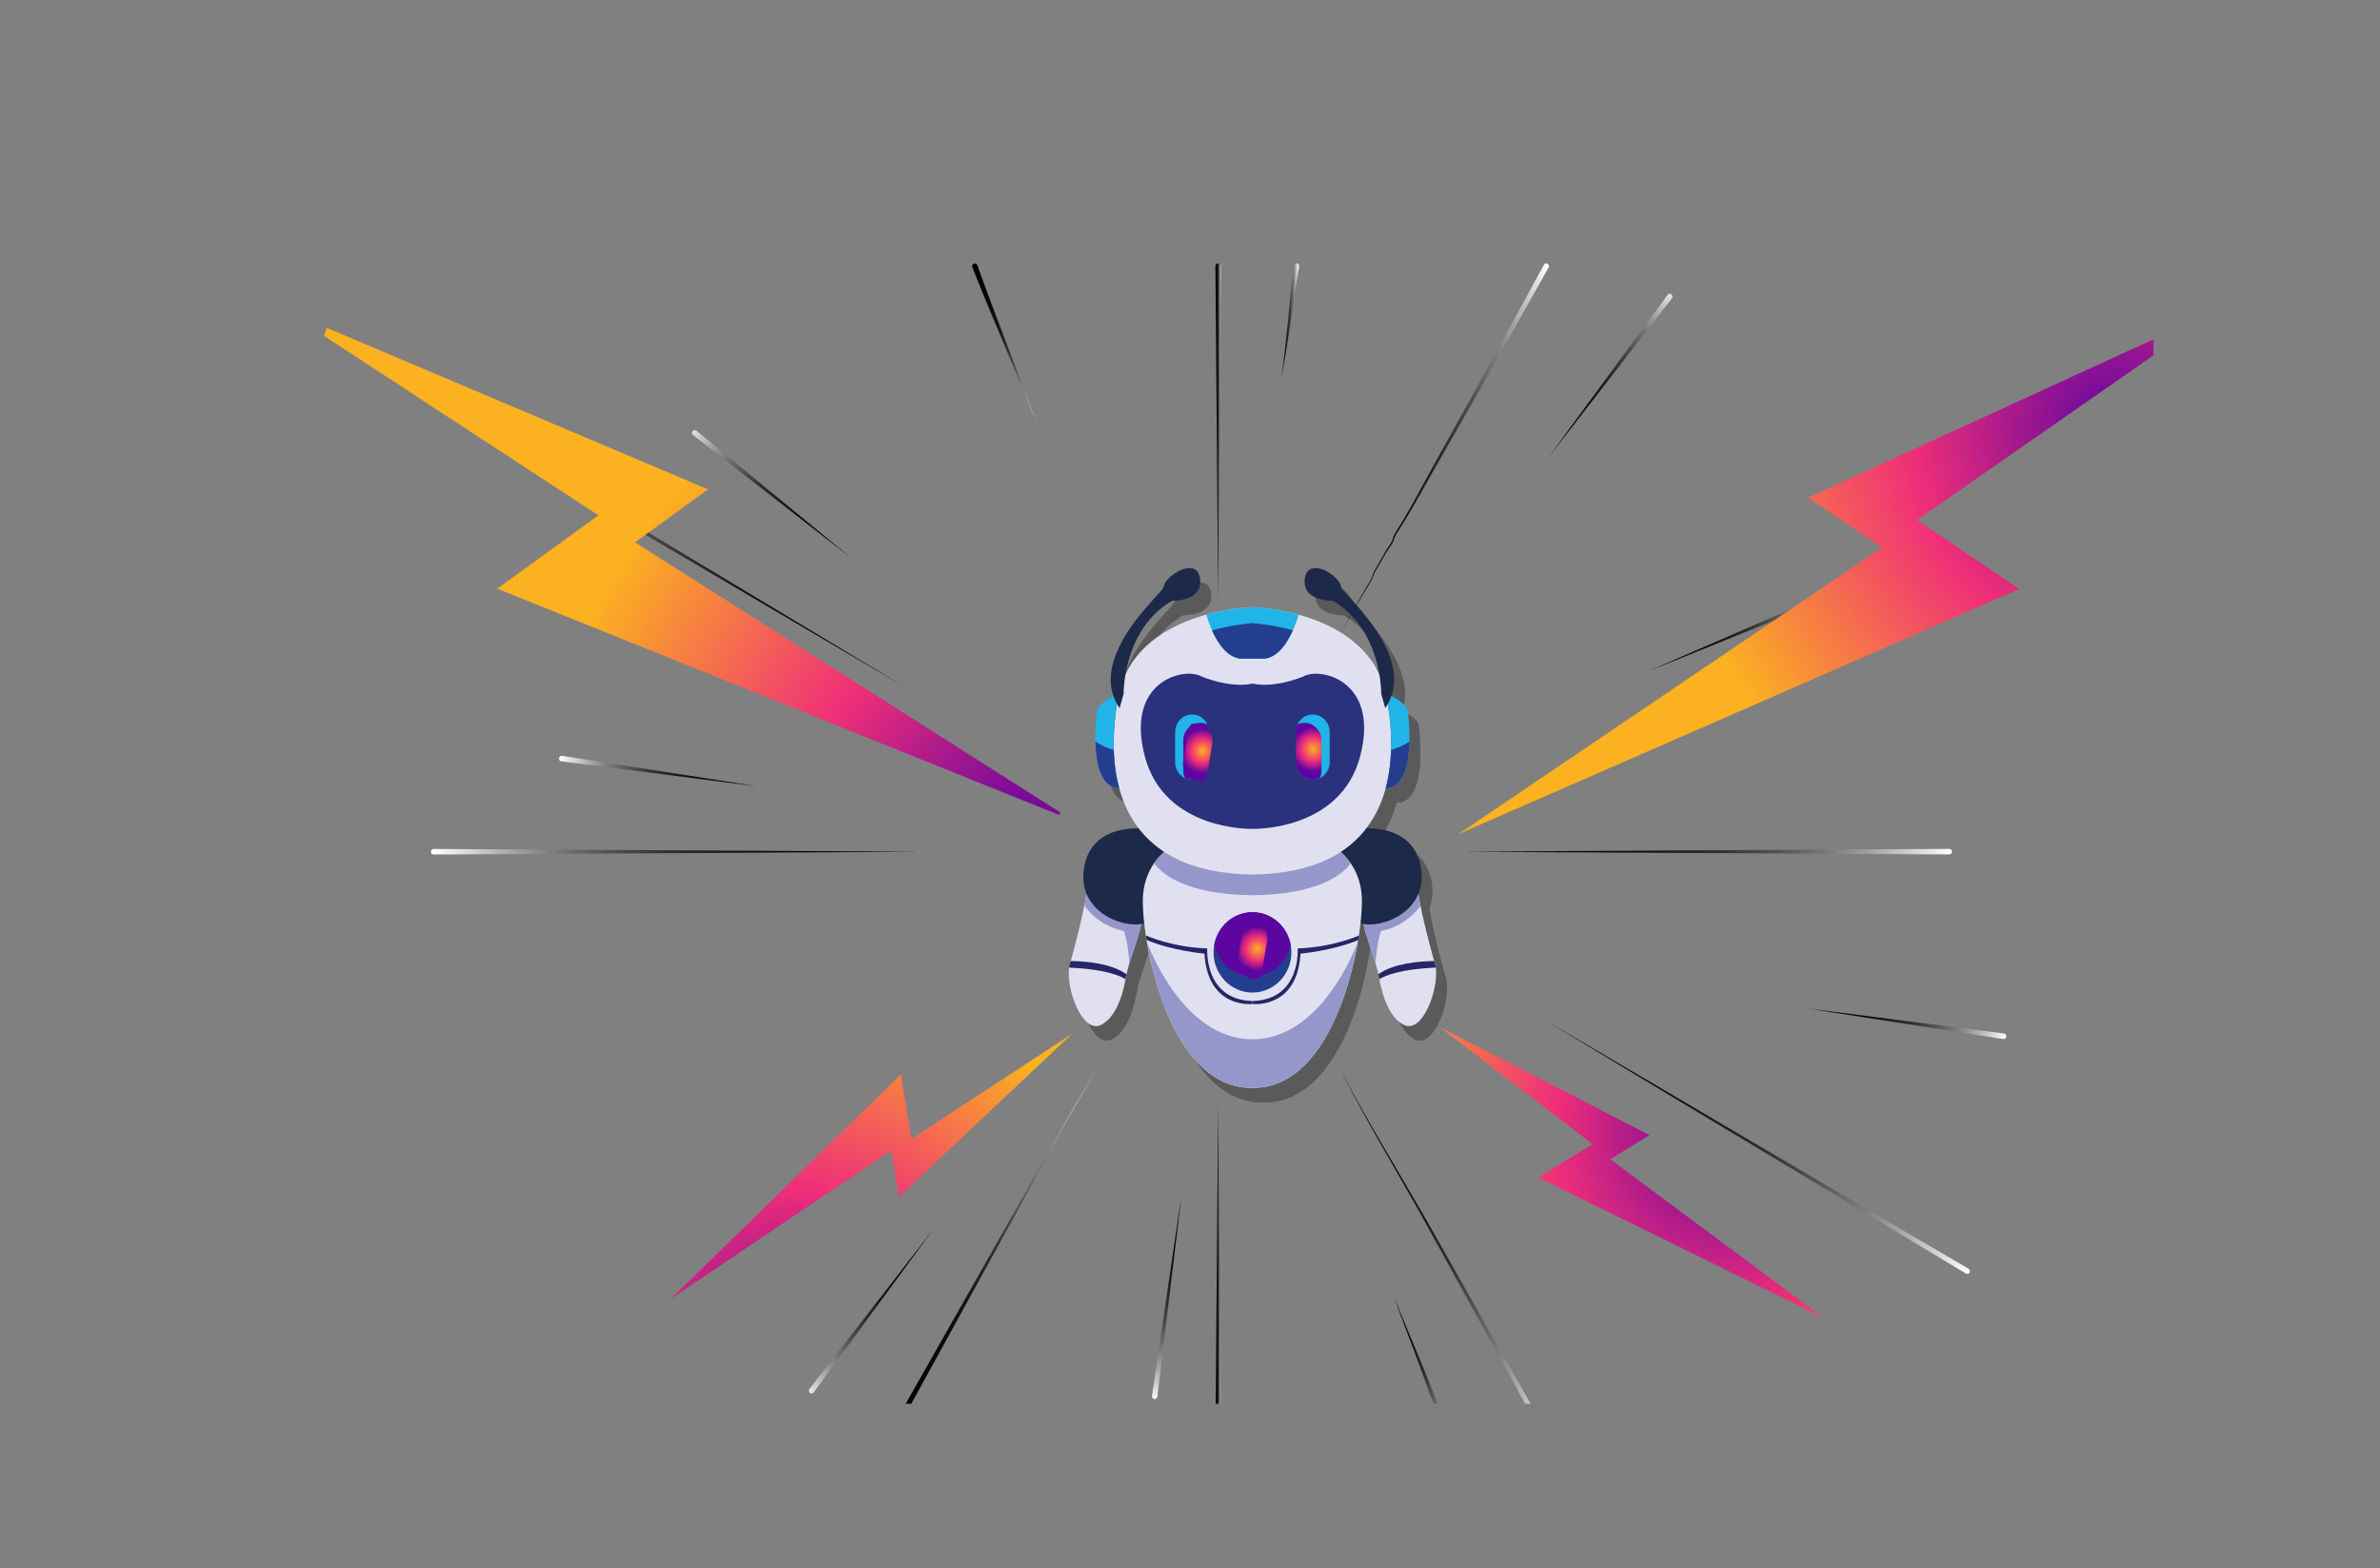 <?xml version="1.0" encoding="UTF-8"?><svg id="Layer_1" xmlns="http://www.w3.org/2000/svg" xmlns:xlink="http://www.w3.org/1999/xlink" viewBox="0 0 1937.5 1276.55"><rect x="0" y="0" width="1937.5" height="1276.55" fill="#808080" stroke="none"/><defs><style>.cls-1{fill:url(#linear-gradient-2);}.cls-2{fill:url(#radial-gradient-7);}.cls-3{clip-path:url(#clippath-20);}.cls-4{clip-path:url(#clippath-11);}.cls-5{clip-path:url(#clippath-16);}.cls-6{fill:url(#linear-gradient-17);}.cls-7{clip-path:url(#clippath-33);}.cls-8{fill:#1d2949;}.cls-8,.cls-9,.cls-10,.cls-11,.cls-12,.cls-13,.cls-14,.cls-15,.cls-16,.cls-17,.cls-18,.cls-19,.cls-20{fill-rule:evenodd;}.cls-21{clip-path:url(#clippath-41);}.cls-22{clip-path:url(#clippath-32);}.cls-23{fill:url(#linear-gradient-15);}.cls-24{fill:url(#linear-gradient-18);}.cls-25{fill:url(#linear-gradient-14);}.cls-26{fill:url(#linear-gradient-6);}.cls-27{clip-path:url(#clippath-2);}.cls-28{clip-path:url(#clippath-13);}.cls-29{clip-path:url(#clippath-37);}.cls-30{clip-path:url(#clippath-25);}.cls-31{clip-path:url(#clippath-15);}.cls-32{clip-path:url(#clippath-6);}.cls-33{clip-path:url(#clippath-40);}.cls-34{clip-path:url(#clippath-26);}.cls-9{fill:#243e8f;}.cls-10{fill:#9596ca;}.cls-35{fill:url(#linear-gradient-11);}.cls-36{clip-path:url(#clippath-7);}.cls-37{fill:url(#radial-gradient-6);}.cls-38{clip-path:url(#clippath-21);}.cls-39{clip-path:url(#clippath-34);}.cls-40{clip-path:url(#clippath-1);}.cls-41{clip-path:url(#clippath-4);}.cls-42{clip-path:url(#clippath-38);}.cls-43{fill:url(#linear-gradient-10);}.cls-44{clip-path:url(#clippath-36);}.cls-45{clip-path:url(#clippath-27);}.cls-46{fill:url(#radial-gradient);}.cls-11{fill:url(#radial-gradient-8);}.cls-47{clip-path:url(#clippath-44);}.cls-48{fill:url(#linear-gradient-16);}.cls-49{clip-path:url(#clippath-12);}.cls-12{fill:#20b4e8;}.cls-50{clip-path:url(#clippath-24);}.cls-51{clip-path:url(#clippath-30);}.cls-52{clip-path:url(#clippath-22);}.cls-13{fill:#2a317d;}.cls-53{fill:url(#linear-gradient-5);}.cls-54{clip-path:url(#clippath-9);}.cls-55{clip-path:url(#clippath);}.cls-56{fill:url(#radial-gradient-2);}.cls-57{opacity:.3;}.cls-58{clip-path:url(#clippath-39);}.cls-59{fill:none;}.cls-60{clip-path:url(#clippath-19);}.cls-61{clip-path:url(#clippath-31);}.cls-62{clip-path:url(#clippath-3);}.cls-63{fill:url(#linear-gradient-7);}.cls-64{clip-path:url(#clippath-43);}.cls-14{fill:url(#radial-gradient-3);}.cls-15{fill:url(#radial-gradient-4);}.cls-65{clip-path:url(#clippath-8);}.cls-66{fill:url(#linear-gradient-9);}.cls-67{clip-path:url(#clippath-29);}.cls-68{clip-path:url(#clippath-18);}.cls-69{clip-path:url(#clippath-14);}.cls-70{fill:url(#linear-gradient-3);}.cls-71{clip-path:url(#clippath-17);}.cls-72{clip-path:url(#clippath-5);}.cls-16{fill:url(#radial-gradient-9);}.cls-73{fill:url(#linear-gradient);}.cls-74{clip-path:url(#clippath-42);}.cls-17{fill:#252667;}.cls-75{clip-path:url(#clippath-10);}.cls-76{clip-path:url(#clippath-23);}.cls-18{fill:url(#radial-gradient-5);}.cls-77{fill:url(#linear-gradient-19);}.cls-78{fill:url(#linear-gradient-4);}.cls-79{clip-path:url(#clippath-28);}.cls-80{fill:url(#linear-gradient-8);}.cls-19{fill:#e0e0f0;}.cls-81{fill:url(#linear-gradient-12);}.cls-82{clip-path:url(#clippath-35);}.cls-83{fill:url(#linear-gradient-13);}</style><clipPath id="clippath"><rect class="cls-59" y="163.83" width="1846" height="1112.72"/></clipPath><clipPath id="clippath-1"><rect class="cls-59" x="160.93" y="163.83" width="1685.07" height="978.89"/></clipPath><clipPath id="clippath-2"><rect class="cls-59" x="350.83" y="214.27" width="1282.52" height="961.59"/></clipPath><clipPath id="clippath-3"><rect class="cls-59" x="989.45" y="214.35" width="4.43" height="274.33"/></clipPath><clipPath id="clippath-4"><path class="cls-59" d="m991.67,488.68l-2.22-272.03c0-1.28.94-2.3,2.13-2.3s2.22,1.02,2.22,2.22v.09l-2.13,272.03h0Z"/></clipPath><linearGradient id="linear-gradient" x1="29.87" y1="1176.6" x2="30.74" y2="1176.6" gradientTransform="translate(833.58 6493.36) scale(5.22 -5.22)" gradientUnits="userSpaceOnUse"><stop offset="0" stop-color="#000"/><stop offset="0" stop-color="#000"/><stop offset=".18" stop-color="#030303"/><stop offset=".31" stop-color="#0c0c0c"/><stop offset=".43" stop-color="#1c1c1c"/><stop offset=".54" stop-color="#333"/><stop offset=".64" stop-color="#515151"/><stop offset=".74" stop-color="#757575"/><stop offset=".83" stop-color="#a0a0a0"/><stop offset=".92" stop-color="#d1d1d1"/><stop offset="1" stop-color="#fff"/><stop offset="1" stop-color="#fff"/></linearGradient><clipPath id="clippath-5"><rect class="cls-59" x="989.45" y="897.95" width="4.43" height="277.91"/></clipPath><clipPath id="clippath-6"><path class="cls-59" d="m991.67,897.95l2.22,275.61h0c0,1.28-.94,2.3-2.22,2.3-1.19,0-2.22-1.02-2.22-2.22h0l2.22-275.69h0Z"/></clipPath><linearGradient id="linear-gradient-2" y1="1190.15" y2="1190.15" gradientTransform="translate(833.58 7249.51) scale(5.22 -5.22)" xlink:href="#linear-gradient"/><clipPath id="clippath-7"><rect class="cls-59" x="1091" y="870.52" width="172.09" height="305.42"/></clipPath><clipPath id="clippath-8"><path class="cls-59" d="m1091,870.52c13.46,25.64,28.03,50.69,42.68,75.65l21.98,37.49,5.45,9.37,5.37,9.46,10.73,18.91,85.71,151.14h0c.6,1.11.26,2.47-.77,3.07-1.02.6-2.39.26-2.98-.77h0l-83.75-152.24-10.48-19-5.2-9.54-5.28-9.46-21.47-37.74c-14.65-25.3-28.88-50.52-42-76.33"/></clipPath><linearGradient id="linear-gradient-3" x1="27.08" y1="1094.26" x2="27.95" y2="1094.26" gradientTransform="translate(-4289.09 218354.06) scale(198.61 -198.61)" xlink:href="#linear-gradient"/><clipPath id="clippath-9"><rect class="cls-59" x="391.38" y="353.05" width="345.64" height="206.43"/></clipPath><clipPath id="clippath-10"><path class="cls-59" d="m737.02,559.47l-344.53-202.17c-1.02-.6-1.45-2.04-.85-3.07.6-1.11,1.96-1.45,2.98-.85h0l342.4,206.09h0Z"/></clipPath><linearGradient id="linear-gradient-4" x1="27.48" y1="1090.78" x2="28.38" y2="1090.78" gradientTransform="translate(260570.83 -424375.22) rotate(-150) scale(456.48 -456.48)" xlink:href="#linear-gradient"/><clipPath id="clippath-11"><rect class="cls-59" x="1258.07" y="830.65" width="345.64" height="206.43"/></clipPath><clipPath id="clippath-12"><path class="cls-59" d="m1258.07,830.65l344.44,202.17c1.02.6,1.45,1.96.85,3.07-.6,1.11-1.96,1.45-2.98.85h0l-342.31-206.09h0Z"/></clipPath><linearGradient id="linear-gradient-5" x1="26.49" y1="1092.6" x2="27.39" y2="1092.6" gradientTransform="translate(-258601.02 426710.66) rotate(30) scale(456.48 -456.48)" xlink:href="#linear-gradient"/><clipPath id="clippath-13"><rect class="cls-59" x="350.83" y="691.02" width="398.71" height="4.52"/></clipPath><clipPath id="clippath-14"><path class="cls-59" d="m749.54,693.32l-396.5,2.3c-1.19,0-2.22-1.02-2.22-2.22,0-1.28.94-2.3,2.22-2.3h0l396.5,2.22h0Z"/></clipPath><linearGradient id="linear-gradient-6" x1="26.97" y1="1090.68" x2="27.84" y2="1090.68" gradientTransform="translate(13071.11 -497527.34) rotate(-180) scale(456.8 -456.8)" xlink:href="#linear-gradient"/><clipPath id="clippath-15"><rect class="cls-59" x="1190.34" y="691.02" width="398.71" height="4.52"/></clipPath><clipPath id="clippath-16"><path class="cls-59" d="m1190.34,693.32l396.5-2.3c1.19,0,2.22,1.02,2.22,2.22,0,1.28-.94,2.3-2.22,2.3h0l-396.5-2.22h0Z"/></clipPath><linearGradient id="linear-gradient-7" x1="27.04" y1="1092.75" x2="27.92" y2="1092.75" gradientTransform="translate(-11165.8 499862.06) scale(456.8 -456.8)" xlink:href="#linear-gradient"/><clipPath id="clippath-17"><rect class="cls-59" x="720.15" y="870.52" width="172.09" height="305.34"/></clipPath><clipPath id="clippath-18"><path class="cls-59" d="m892.24,870.52c-3.41,6.39-6.99,12.69-10.56,18.91-1.79,3.15-3.66,6.22-5.54,9.29-1.79,3.15-3.49,6.3-5.28,9.54l-20.96,38.08-41.92,76.16-83.75,152.24c-.6,1.11-1.96,1.45-2.98.85s-1.45-2.04-.85-3.07h0l85.71-151.14,42.85-75.57,21.38-37.74c1.79-3.15,3.58-6.3,5.37-9.46,1.96-3.07,3.83-6.13,5.71-9.29,3.75-6.22,7.33-12.52,10.82-18.83"/></clipPath><linearGradient id="linear-gradient-8" x1="27.33" y1="1094.27" x2="28.21" y2="1094.27" gradientTransform="translate(-4709 218356.4) scale(198.61 -198.61)" xlink:href="#linear-gradient"/><clipPath id="clippath-19"><rect class="cls-59" x="1091" y="214.35" width="170.05" height="301.76"/></clipPath><clipPath id="clippath-20"><path class="cls-59" d="m1091,516.03c6.99-12.52,13.8-25.05,21.04-37.49l2.73-4.6,1.36-2.3c.43-.77.77-1.62,1.02-2.39.51-1.7,1.02-3.49,2.04-5.03.94-1.53,1.79-3.07,2.64-4.6,1.79-3.15,3.49-6.22,5.28-9.37.94-1.53,1.87-3.07,2.81-4.6.51-.77,1.02-1.53,1.53-2.22l.77-1.11c.26-.34.43-.68.6-1.11.77-1.53,1.11-3.32,1.79-5.03.34-.85.77-1.7,1.28-2.47l1.45-2.22c1.96-2.98,3.75-6.05,5.62-9.12,1.79-3.07,3.58-6.22,5.28-9.29l2.64-4.69c.85-1.53,1.7-3.15,2.56-4.69,6.82-12.61,13.8-25.13,20.7-37.66l20.87-37.49c6.99-12.52,13.72-25.13,20.62-37.66l41.23-75.4c.6-1.11,1.96-1.45,2.98-.85s1.45,2.04.85,3.07h0l-42.17,74.8c-7.07,12.44-13.97,24.96-21.04,37.4l-21.38,37.23c-7.16,12.44-14.23,24.79-21.21,37.32-.85,1.53-1.7,3.15-2.64,4.69l-2.73,4.6c-1.79,3.07-3.58,6.22-5.45,9.29-1.87,3.07-3.75,6.13-5.71,9.12l-1.53,2.22c-.51.68-.85,1.45-1.19,2.22-.68,1.62-1.02,3.41-1.87,5.11-.17.43-.43.85-.68,1.19l-.77,1.11c-.51.68-1.02,1.45-1.53,2.22-1.02,1.45-1.96,2.98-2.9,4.52-1.87,3.07-3.58,6.13-5.37,9.29-.85,1.53-1.79,3.07-2.73,4.6-.94,1.45-1.45,3.15-2.04,4.86-.34.85-.68,1.7-1.11,2.56l-1.36,2.3-2.81,4.6c-7.33,12.18-14.31,24.71-21.47,37.06"/></clipPath><linearGradient id="linear-gradient-9" x1="27.08" y1="1093.95" x2="27.95" y2="1093.95" gradientTransform="translate(-4226.22 215096.34) scale(196.29 -196.29)" xlink:href="#linear-gradient"/><clipPath id="clippath-21"><rect class="cls-59" x="791.37" y="214.52" width="52.39" height="129.16"/></clipPath><clipPath id="clippath-22"><path class="cls-59" d="m843.77,343.68c-17.12-42.17-35.44-83.75-52.22-126.09-.43-1.19.09-2.47,1.19-2.98,1.11-.51,2.39.09,2.9,1.28v.09c15.34,42.77,32.37,85.02,48.14,127.71"/></clipPath><linearGradient id="linear-gradient-10" x1="27.75" y1="1098.71" x2="28.63" y2="1098.71" gradientTransform="translate(-934.03 68596.6) scale(62.18 -62.18)" xlink:href="#linear-gradient"/><clipPath id="clippath-23"><rect class="cls-59" x="1134.62" y="1054.71" width="49.16" height="121.06"/></clipPath><clipPath id="clippath-24"><path class="cls-59" d="m1134.54,1054.71c7.67,19.85,16.27,39.36,24.37,59.13,2.04,4.94,4,9.88,5.96,14.82l1.45,3.66c.51,1.19,1.11,2.39,1.62,3.66l3.24,7.24,3.24,7.24,1.62,3.66.85,1.79.43.94c.17.34.34.85.51,1.36.09.51.17,1.02.17,1.36v.85c0,.17.09.34.09.51,0,.09.09.17.09.26l.17.43c.6,1.28,1.19,2.56,1.62,3.75,1.02,2.47,1.96,4.77,3.24,6.9.68,1.02.34,2.47-.68,3.15-1.02.68-2.39.34-3.07-.68v-.09h0c-1.45-2.47-2.39-5.11-3.32-7.67-.43-1.28-.94-2.47-1.45-3.58l-.17-.51c-.09-.26-.17-.43-.26-.68-.17-.51-.26-1.02-.26-1.45v-1.7c0-.17-.09-.34-.17-.51l-.34-.94-.77-1.87-1.53-3.75-3.07-7.41-3.07-7.41c-.51-1.28-1.02-2.47-1.53-3.75l-1.36-3.83c-1.79-5.03-3.58-10.05-5.45-14.99-7.24-19.85-15.16-39.7-22.15-59.89"/></clipPath><linearGradient id="linear-gradient-11" x1="26.98" y1="1100.59" x2="27.86" y2="1100.59" gradientTransform="translate(-446.46 65521.88) scale(58.52 -58.52)" xlink:href="#linear-gradient"/><clipPath id="clippath-25"><rect class="cls-59" x="563.31" y="350.15" width="128.98" height="103.68"/></clipPath><clipPath id="clippath-26"><path class="cls-59" d="m692.38,453.83l-128.13-99.59c-.94-.77-1.19-2.13-.43-3.15s2.13-1.19,3.07-.43h.09l125.41,103.17h0Z"/></clipPath><linearGradient id="linear-gradient-12" x1="28.3" y1="1089.64" x2="29.2" y2="1089.64" gradientTransform="translate(130366.92 -157826.68) rotate(-142.16) scale(187.72 -187.72)" xlink:href="#linear-gradient"/><clipPath id="clippath-27"><rect class="cls-59" x="454.94" y="615.28" width="161.27" height="24.79"/></clipPath><clipPath id="clippath-28"><path class="cls-59" d="m616.21,640.07l-159.31-20.28c-1.19-.17-2.04-1.28-1.87-2.56.17-1.28,1.28-2.13,2.47-1.96h.09l158.63,24.79h0Z"/></clipPath><linearGradient id="linear-gradient-13" x1="27.06" y1="1089.17" x2="27.94" y2="1089.17" gradientTransform="translate(33574.73 -201419.91) rotate(-172.16) scale(187.91 -187.91)" xlink:href="#linear-gradient"/><clipPath id="clippath-29"><rect class="cls-59" x="1472.08" y="821.02" width="161.27" height="24.79"/></clipPath><clipPath id="clippath-30"><path class="cls-59" d="m1472.08,821.02l159.31,20.28c1.19.17,2.04,1.28,1.87,2.56-.17,1.28-1.28,2.13-2.47,1.96h-.09l-158.63-24.79h0Z"/></clipPath><linearGradient id="linear-gradient-14" x1="26.44" y1="1094.24" x2="27.32" y2="1094.24" gradientTransform="translate(-31500.65 203840.87) rotate(7.84) scale(187.91 -187.91)" xlink:href="#linear-gradient"/><clipPath id="clippath-31"><rect class="cls-59" x="1342.58" y="481.44" width="150.88" height="64.66"/></clipPath><clipPath id="clippath-32"><path class="cls-59" d="m1342.58,546.1l147.81-64.49c1.11-.51,2.39.09,2.9,1.19.51,1.19-.09,2.47-1.19,2.98h-.09l-149.43,60.32h0Z"/></clipPath><linearGradient id="linear-gradient-15" x1="27.82" y1="1094.03" x2="28.71" y2="1094.03" gradientTransform="translate(74021.19 192848.07) rotate(-22.16) scale(187.85 -187.85)" xlink:href="#linear-gradient"/><clipPath id="clippath-33"><rect class="cls-59" x="658.47" y="1001.55" width="100.7" height="132.82"/></clipPath><clipPath id="clippath-34"><path class="cls-59" d="m759.17,1001.55l-96.78,131.97c-.77,1.02-2.13,1.19-3.07.43s-1.19-2.22-.43-3.15v-.09l100.27-129.16h0Z"/></clipPath><linearGradient id="linear-gradient-16" x1="24.78" y1="1090.29" x2="25.69" y2="1090.29" gradientTransform="translate(-157911.09 -128135.85) rotate(127.84) scale(187.59 -187.59)" xlink:href="#linear-gradient"/><clipPath id="clippath-35"><rect class="cls-59" x="1260.8" y="239.06" width="100.7" height="132.82"/></clipPath><clipPath id="clippath-36"><path class="cls-59" d="m1260.8,371.96l96.78-131.97c.77-1.02,2.13-1.19,3.07-.43s1.19,2.22.43,3.15v.09l-100.27,129.16Z"/></clipPath><linearGradient id="linear-gradient-17" x1="28.84" y1="1093.28" x2="29.75" y2="1093.28" gradientTransform="translate(159906.26 130455.1) rotate(-52.16) scale(187.59 -187.59)" xlink:href="#linear-gradient"/><clipPath id="clippath-37"><rect class="cls-59" x="937.74" y="972.84" width="24.11" height="166.04"/></clipPath><clipPath id="clippath-38"><path class="cls-59" d="m961.85,972.84l-19.68,164.09c-.17,1.28-1.28,2.13-2.47,1.96s-2.04-1.28-1.87-2.56v-.09l24.02-163.4h0Z"/></clipPath><linearGradient id="linear-gradient-18" x1="24.4" y1="1091.45" x2="25.31" y2="1091.45" gradientTransform="translate(-201050.74 -31461.85) rotate(97.84) scale(187.41 -187.41)" xlink:href="#linear-gradient"/><clipPath id="clippath-39"><rect class="cls-59" x="1043.29" y="214.27" width="14.23" height="92.35"/></clipPath><clipPath id="clippath-40"><path class="cls-59" d="m1043.29,306.62c4.34-29.99,6.3-60.23,9.88-90.39.17-1.28,1.28-2.13,2.47-1.96s2.04,1.28,1.87,2.56v.09c-5.03,29.82-8.43,60.06-14.23,89.71"/></clipPath><linearGradient id="linear-gradient-19" x1="27.47" y1="1114.37" x2="28.34" y2="1114.37" gradientTransform="translate(526.65 21121.45) scale(18.72 -18.72)" xlink:href="#linear-gradient"/><clipPath id="clippath-41"><polygon class="cls-59" points="516.96 441.48 576.43 398.37 257.88 263.42 253.45 266.66 487.14 419.5 404.76 479.22 873.67 668.01 516.96 441.48"/></clipPath><radialGradient id="radial-gradient" cx="26.78" cy="1089.44" fx="26.78" fy="1089.44" r=".84" gradientTransform="translate(180295.03 -495810.69) rotate(-160.36) scale(473.89 -484.59) skewX(-1.17)" gradientUnits="userSpaceOnUse"><stop offset="0" stop-color="#5d05a1"/><stop offset=".31" stop-color="#c32185"/><stop offset=".45" stop-color="#ef2e79"/><stop offset=".99" stop-color="#fbb120"/><stop offset="1" stop-color="#fbb120"/></radialGradient><clipPath id="clippath-42"><polygon class="cls-59" points="1471.99 405.1 1531.97 445.74 1187.1 679.09 1643.83 479.48 1560.68 423.25 1753.14 289.24 1753.14 276.2 1471.99 405.1"/></clipPath><radialGradient id="radial-gradient-2" cx="27.3" cy="1090.3" fx="27.3" fy="1090.3" r=".76" gradientTransform="translate(-292803.75 -450225.52) rotate(143.66) scale(489.41 -492.96) skewX(1.76)" xlink:href="#radial-gradient"/><radialGradient id="radial-gradient-3" cx="923.67" cy="-6.3" fx="923.67" fy="-6.3" r="15.14" gradientTransform="translate(-2.44 617.36) scale(1.16 1.19)" gradientUnits="userSpaceOnUse"><stop offset="0" stop-color="#fbb120"/><stop offset="0" stop-color="#fbb120"/><stop offset=".55" stop-color="#ef2e79"/><stop offset=".69" stop-color="#c32185"/><stop offset="1" stop-color="#5d05a1"/></radialGradient><radialGradient id="radial-gradient-4" cx="893.01" cy="51.51" fx="893.01" fy="51.51" r="24.5" gradientTransform="translate(0 616)" xlink:href="#radial-gradient-3"/><radialGradient id="radial-gradient-5" cx="853.4" cy="-80.19" fx="853.4" fy="-80.19" r="15.13" gradientTransform="translate(0 616)" xlink:href="#radial-gradient-3"/><clipPath id="clippath-43"><polygon class="cls-59" points="1484.69 1072.94 1310.89 943.7 1342.84 924.02 1171.94 836.1 1296.49 931.35 1252.19 958.53 1484.69 1072.94"/></clipPath><radialGradient id="radial-gradient-6" cx="24.89" cy="1090.23" fx="24.89" fy="1090.23" r=".76" gradientTransform="translate(169514.91 -425728.58) rotate(-158.62) scale(411.75 -420.62) skewX(-1.18)" xlink:href="#radial-gradient"/><clipPath id="clippath-44"><polygon class="cls-59" points="546.18 1057.27 725.6 936.46 731.82 974.37 872.9 841.47 741.96 927.09 733.36 874.61 546.18 1057.27"/></clipPath><radialGradient id="radial-gradient-7" cx="24.52" cy="1090.81" fx="24.52" fy="1090.81" r=".76" gradientTransform="translate(325704.27 316852.55) rotate(-49.03) scale(417.54 -414.79) skewX(1.89)" xlink:href="#radial-gradient"/><radialGradient id="radial-gradient-8" cx="812.92" cy="4.25" fx="812.92" fy="4.25" r="15.14" gradientTransform="translate(49.78 450.51) rotate(9.52) scale(1.16 1.19)" xlink:href="#radial-gradient-3"/><radialGradient id="radial-gradient-9" cx="873.71" cy="131.37" fx="873.71" fy="131.37" r="15.14" gradientTransform="translate(49.78 450.51) rotate(9.52) scale(1.16 1.19)" xlink:href="#radial-gradient-3"/></defs><g id="Layer_1-2"><g class="cls-55"><g class="cls-40"><g class="cls-27"><g class="cls-62"><g class="cls-41"><rect class="cls-73" x="989.45" y="214.35" width="4.43" height="274.33"/></g></g><g class="cls-72"><g class="cls-32"><rect class="cls-1" x="989.45" y="897.95" width="4.43" height="277.91"/></g></g><g class="cls-36"><g class="cls-65"><rect class="cls-70" x="1091" y="870.52" width="172.43" height="305.68"/></g></g><g class="cls-54"><g class="cls-75"><polygon class="cls-78" points="650.55 714.19 304.4 507.85 477.6 198.08 823.66 404.42 650.55 714.19"/></g></g><g class="cls-4"><g class="cls-49"><polygon class="cls-53" points="1344.54 675.94 1690.69 882.36 1517.49 1192.05 1171.34 985.7 1344.54 675.94"/></g></g><g class="cls-28"><g class="cls-69"><rect class="cls-26" x="350.83" y="691.02" width="398.71" height="4.52"/></g></g><g class="cls-31"><g class="cls-5"><rect class="cls-63" x="1190.34" y="691.02" width="398.71" height="4.52"/></g></g><g class="cls-71"><g class="cls-68"><rect class="cls-80" x="719.81" y="870.52" width="172.43" height="305.68"/></g></g><g class="cls-60"><g class="cls-3"><rect class="cls-66" x="1091" y="214.01" width="170.39" height="302.1"/></g></g><g class="cls-38"><g class="cls-52"><rect class="cls-43" x="791.03" y="214.18" width="52.65" height="129.5"/></g></g><g class="cls-76"><g class="cls-50"><rect class="cls-35" x="1134.54" y="1054.71" width="49.5" height="121.4"/></g></g><g class="cls-30"><g class="cls-34"><polygon class="cls-81" points="643.64 518.58 514.23 414.73 611.7 285.15 741.11 389 643.64 518.58"/></g></g><g class="cls-45"><g class="cls-79"><polygon class="cls-83" points="613.15 662.56 451.53 639.56 457.83 592.62 619.45 615.53 613.15 662.56"/></g></g><g class="cls-67"><g class="cls-51"><polygon class="cls-25" points="1475.06 798.45 1636.76 821.45 1630.46 868.48 1468.76 845.47 1475.06 798.45"/></g></g><g class="cls-61"><g class="cls-22"><polygon class="cls-23" points="1320.6 490.38 1472.25 426.57 1515.78 536.81 1364.14 600.62 1320.6 490.38"/></g></g><g class="cls-7"><g class="cls-39"><polygon class="cls-48" points="821.62 1051.65 721.17 1185.15 595.68 1084.53 696.12 951.03 821.62 1051.65"/></g></g><g class="cls-82"><g class="cls-44"><polygon class="cls-6" points="1198.35 321.87 1298.79 188.28 1424.2 288.9 1323.76 422.48 1198.35 321.87"/></g></g><g class="cls-29"><g class="cls-42"><polygon class="cls-24" points="983.57 975.99 961.34 1142.46 915.84 1135.99 938.08 969.43 983.57 975.99"/></g></g><g class="cls-58"><g class="cls-33"><rect class="cls-77" x="1043.29" y="214.18" width="14.4" height="92.52"/></g></g></g></g><g class="cls-21"><polygon class="cls-46" points="780.72 908.18 129.15 675.77 346.4 26.5 997.89 258.91 780.72 908.18"/></g><g class="cls-74"><polygon class="cls-56" points="1937.5 543.46 1377.6 955.29 1002.74 411.83 1562.64 0 1937.5 543.46"/></g><g class="cls-57"><path class="cls-20" d="m894.03,729.44s6.39,30.24,44.56,32.03c-3.32,16.27-10.9,32.63-13.38,47.03-.85,4.69-5.28,30.5-20.19,37.74-14.91,7.16-28.54-28.88-25.73-47.45,0-.09,15.76-54.7,14.74-69.35h0Z"/><path class="cls-20" d="m894.03,729.44s6.39,30.24,44.56,32.03c-2.39,11.84-6.99,23.6-10.31,34.76-1.02-17.46-4.43-26.5-4.43-26.5-15.16-3.24-25.3-11.25-32.12-20.53,1.62-8.43,2.64-15.68,2.3-19.77h0Z"/><path class="cls-20" d="m1162.91,729.44s-6.39,30.24-44.56,32.03c3.32,16.27,10.9,32.63,13.46,47.03.85,4.69,5.2,30.5,20.19,37.74,14.91,7.16,28.46-28.88,25.73-47.45,0-.09-15.76-54.7-14.82-69.35h0Z"/><path class="cls-20" d="m1162.91,729.44s-6.39,30.24-44.56,32.03c2.39,11.84,7.07,23.6,10.39,34.76,1.02-17.46,4.43-26.5,4.43-26.5,15.25-3.24,25.39-11.25,32.12-20.53-1.62-8.43-2.64-15.68-2.39-19.77h0Z"/><path class="cls-20" d="m1110,686.93s46.94-8.69,55.12,28.88c8.18,37.57-31.18,52.39-48.22,47.79,0,0-30.84-58.02-30.24-60.49.68-2.56,23.34-16.19,23.34-16.19h0Z"/><path class="cls-20" d="m946.94,686.93s-46.94-8.69-55.12,28.88c-8.18,37.57,31.18,52.39,48.22,47.79,0,0,30.93-58.02,30.24-60.49-.6-2.56-23.34-16.19-23.34-16.19h0Z"/><path class="cls-20" d="m975.82,693.74s-36.8,11.42-36.55,52.31c.09,7.24.85,16.7,2.47,27.43,7.5,49.5,32.89,124.9,86.73,123.96,53.76.94,79.23-74.46,86.73-123.96,1.62-10.65,2.39-20.19,2.47-27.43.26-40.89-36.46-52.31-36.46-52.31-16.87,14.57-52.65,11.16-52.65,11.16,0,0-35.87,3.32-52.74-11.16h0Z"/><path class="cls-20" d="m967.04,697.75c-5.62,3.24-12.95,8.6-18.66,16.87,7.16,9.54,27.01,25.39,80.08,25.98,53.08-.6,72.93-16.44,80.08-25.98-5.71-8.35-13.03-13.72-18.66-16.87l-18.06,1.7c-18.06,7.84-43.36,5.45-43.36,5.45,0,0-25.3,2.39-43.36-5.45l-18.06-1.7Z"/><path class="cls-20" d="m1028.47,506.06s-96.01,2.3-109.22,73.1c-13.29,70.8,5.54,143.38,109.22,144.58,103.68-1.19,122.51-73.69,109.22-144.58-13.21-70.8-109.22-73.1-109.22-73.1h0Z"/><path class="cls-20" d="m987.32,562.63s22.66,9.71,41.23,5.71c18.57,4,41.23-5.71,41.23-5.71,14.4-8.26,62.53,3.75,46.43,64.83-16.02,61.17-87.67,59.13-87.67,59.13,0,0-71.65,2.04-87.67-59.13-16.1-61.17,32.03-73.1,46.43-64.83h0Z"/><path class="cls-20" d="m1028.47,506.06s-16.95.43-37.66,6.13c3.92,12.69,12.69,34.25,27.94,35.87h19.34c15.34-1.62,24.11-23.09,28.03-35.87-20.62-5.71-37.66-6.13-37.66-6.13h0Z"/><path class="cls-20" d="m1130.96,805.01c.43,1.53.77,2.73.85,3.41l.09.51c5.11-3.24,17.38-8.09,45.92-9.46,0-.26-.09-.51-.09-.77,0,0-.51-1.7-1.28-4.52-13.38.17-33.31,2.04-45.49,10.82h0Z"/><path class="cls-20" d="m1137.09,576.09c6.65,2.98,18.06,9.29,18.06,15.42,0,0,8.18,61.68-18.15,61.94h0c6.13-22.66,5.54-48.56.68-74.2-.17-1.11-.34-2.13-.6-3.15h0Z"/><path class="cls-20" d="m1156.35,615.53c-.43,17.29-4.17,37.74-19.34,37.91h0c2.64-9.8,4.09-20.28,4.43-31.1,6.22-1.87,11.08-4.26,14.91-6.82h0Z"/><path class="cls-20" d="m1133.34,576.6s.85-52.31-39.53-75.74c0,0-25.13.85-22.66-17.98s28.8-2.3,29.56,6.73c-.68,3.83,64.41,57,35.95,98.66l-3.32-11.67h0Z"/><path class="cls-20" d="m1115.28,773.4c-.17,1.19-.34,2.39-.6,3.66-20.7,8.78-47.03,11.08-47.03,11.08-2.73,45.41-39.1,40.98-39.1,40.98v-2.39c39.79-1.11,36.8-42.85,36.8-42.85,28.37-.94,49.92-10.48,49.92-10.48h0Z"/><path class="cls-20" d="m1077.54,593.38h0c-7.58,0-13.8,6.39-13.8,14.31v24.54c0,7.84,6.22,14.31,13.8,14.31h0c7.58,0,13.8-6.39,13.8-14.31v-24.54c.09-7.84-6.13-14.31-13.8-14.31h0Z"/><path class="cls-20" d="m1065.1,601.65c-.85,1.87-1.36,3.92-1.36,6.05v24.54c0,7.84,6.22,14.31,13.8,14.31h0c2.13,0,4.09-.51,5.88-1.36.85-1.87,1.28-3.92,1.28-6.05v-24.54c0-7.84-6.22-14.31-13.8-14.31h0c-2.04,0-4,.51-5.79,1.36h0Z"/><path class="cls-20" d="m926.07,805.01c-.43,1.53-.77,2.73-.85,3.41l-.09.51c-5.11-3.24-17.38-8.09-45.92-9.46,0-.26.09-.51.09-.77,0,0,.51-1.7,1.28-4.52,13.29.17,33.31,2.04,45.49,10.82h0Z"/><path class="cls-20" d="m919.93,576.09c-6.65,2.98-18.06,9.29-18.06,15.42,0,0-8.26,61.68,18.15,61.94h0c-6.13-22.66-5.54-48.56-.77-74.2.17-1.11.43-2.13.68-3.15h0Z"/><path class="cls-20" d="m900.68,615.53c.43,17.29,4.17,37.74,19.34,37.91h0c-2.64-9.8-4.09-20.28-4.43-31.1-6.22-1.87-11.16-4.26-14.91-6.82h0Z"/><path class="cls-20" d="m923.68,576.6s-.85-52.31,39.53-75.74c0,0,25.22.85,22.66-17.98-2.47-18.83-28.8-2.3-29.56,6.73.68,3.83-64.41,57-35.95,98.66l3.32-11.67h0Z"/><path class="cls-20" d="m941.74,773.4c.17,1.19.34,2.39.6,3.66,20.7,8.78,47.03,11.08,47.03,11.08,2.73,45.41,39.1,40.98,39.1,40.98v-2.39c-39.79-1.11-36.8-42.85-36.8-42.85-28.46-.94-49.92-10.48-49.92-10.48h0Z"/><path class="cls-20" d="m942.68,779.02c8.52,49.41,33.99,119.27,85.79,118.34,51.8.94,77.27-68.92,85.79-118.34-8.43,21.04-35.78,78.46-85.79,78.89-50.01-.43-77.44-57.85-85.79-78.89h0Z"/><path class="cls-20" d="m1028.47,754.4c17.46,0,31.69,14.65,31.69,32.71s-14.14,32.71-31.69,32.71-31.69-14.65-31.69-32.71c.09-18.06,14.23-32.71,31.69-32.71h0Z"/><path class="cls-20" d="m1028.47,754.4c15.34,0,28.03,11.25,31.01,26.15-2.98,14.91-15.68,26.15-31.01,26.15s-28.11-11.25-31.01-26.15c2.98-14.91,15.76-26.15,31.01-26.15h0Z"/><path class="cls-20" d="m979.4,593.38h0c7.58,0,13.8,6.39,13.8,14.31v24.54c0,7.84-6.22,14.31-13.8,14.31h0c-7.58,0-13.8-6.39-13.8-14.31v-24.54c0-7.84,6.22-14.31,13.8-14.31h0Z"/><path class="cls-20" d="m991.92,601.65c.85,1.87,1.28,3.92,1.28,6.05v24.54c0,7.84-6.22,14.31-13.8,14.31h0c-2.13,0-4.09-.51-5.88-1.36-.85-1.87-1.28-3.92-1.28-6.05v-24.54c0-7.84,6.22-14.31,13.8-14.31h0c2.13,0,4.09.51,5.88,1.36h0Z"/><path class="cls-20" d="m995.58,524.97c4.86,10.9,12.44,21.9,23.26,23.09h19.34c10.82-1.11,18.4-12.18,23.26-23.09-14.14-3.92-26.58-5.37-32.89-5.88-6.47.51-18.83,1.96-32.97,5.88h0Z"/></g><path class="cls-19" d="m885.17,717.6s6.39,30.24,44.56,32.03c-3.32,16.27-10.9,32.63-13.38,47.03-.85,4.69-5.28,30.5-20.19,37.74-14.91,7.16-28.54-28.88-25.73-47.45-.09-.09,15.68-54.7,14.74-69.35h0Z"/><path class="cls-10" d="m885.17,717.6s6.39,30.24,44.56,32.03c-2.39,11.84-6.99,23.6-10.31,34.76-1.02-17.46-4.43-26.5-4.43-26.5-15.16-3.24-25.3-11.25-32.12-20.53,1.53-8.35,2.56-15.68,2.3-19.77h0Z"/><path class="cls-19" d="m1153.96,717.6s-6.39,30.24-44.56,32.03c3.32,16.27,10.9,32.63,13.46,47.03.85,4.69,5.2,30.5,20.19,37.74,14.91,7.16,28.46-28.88,25.73-47.45,0-.09-15.76-54.7-14.82-69.35h0Z"/><path class="cls-10" d="m1153.96,717.6s-6.39,30.24-44.56,32.03c2.39,11.84,7.07,23.6,10.39,34.76,1.02-17.46,4.43-26.5,4.43-26.5,15.25-3.24,25.39-11.25,32.12-20.53-1.53-8.35-2.64-15.68-2.39-19.77h0Z"/><path class="cls-8" d="m1101.14,675.08s46.94-8.69,55.12,28.88c8.18,37.57-31.18,52.39-48.22,47.79,0,0-30.84-58.02-30.24-60.49.68-2.56,23.34-16.19,23.34-16.19h0Z"/><path class="cls-8" d="m938.08,675.08s-46.94-8.69-55.12,28.88c-8.18,37.57,31.18,52.39,48.22,47.79,0,0,30.93-58.02,30.24-60.49-.68-2.56-23.34-16.19-23.34-16.19h0Z"/><path class="cls-19" d="m966.87,681.9s-36.8,11.42-36.55,52.31c.09,7.24.85,16.7,2.47,27.43,7.5,49.5,32.89,124.9,86.73,123.96,53.76.94,79.23-74.46,86.73-123.96,1.62-10.65,2.39-20.19,2.47-27.43.26-40.89-36.46-52.31-36.46-52.31-16.87,14.57-52.65,11.16-52.65,11.16,0,0-35.87,3.41-52.74-11.16h0Z"/><path class="cls-10" d="m958.18,685.9c-5.62,3.24-12.95,8.6-18.66,16.87,7.16,9.54,27.01,25.39,80.08,25.98,53.08-.6,72.93-16.44,80.08-25.98-5.71-8.35-13.03-13.72-18.66-16.87l-18.06,1.7c-18.06,7.84-43.36,5.45-43.36,5.45,0,0-25.3,2.39-43.36-5.45l-18.06-1.7Z"/><path class="cls-19" d="m1019.61,494.22s-96.01,2.3-109.22,73.1c-13.29,70.8,5.54,143.38,109.22,144.58,103.68-1.19,122.51-73.69,109.22-144.58-13.29-70.8-109.22-73.1-109.22-73.1h0Z"/><path class="cls-13" d="m978.38,550.78s22.66,9.71,41.23,5.71c18.57,4,41.23-5.71,41.23-5.71,14.4-8.26,62.53,3.75,46.43,64.83-16.02,61.17-87.67,59.13-87.67,59.13,0,0-71.65,2.04-87.67-59.13-16.02-61.17,32.03-73.1,46.43-64.83h0Z"/><path class="cls-12" d="m1019.61,494.22s-16.95.43-37.66,6.13c3.92,12.69,12.69,34.25,27.94,35.87h19.34c15.34-1.62,24.11-23.09,28.03-35.87-20.7-5.71-37.66-6.13-37.66-6.13h0Z"/><path class="cls-17" d="m1122.01,793.16c.43,1.53.77,2.73.85,3.41l.09.51c5.11-3.24,17.38-8.09,45.92-9.46,0-.26-.09-.51-.09-.77,0,0-.51-1.7-1.28-4.52-13.29.17-33.31,2.04-45.49,10.82h0Z"/><path class="cls-12" d="m1128.15,564.25c6.65,2.98,18.06,9.29,18.06,15.42,0,0,8.18,61.68-18.15,61.94h0c6.13-22.66,5.54-48.56.68-74.2-.09-1.11-.34-2.13-.6-3.15h0Z"/><path class="cls-9" d="m1147.4,603.69c-.43,17.29-4.17,37.74-19.34,37.91h0c2.64-9.8,4.09-20.28,4.43-31.1,6.22-1.87,11.16-4.26,14.91-6.82h0Z"/><path class="cls-8" d="m1124.4,564.76s.85-52.31-39.53-75.74c0,0-25.13.85-22.66-17.98,2.47-18.83,28.8-2.3,29.56,6.73-.68,3.83,64.41,57,35.95,98.66l-3.32-11.67h0Z"/><path class="cls-17" d="m1106.34,761.56c-.17,1.19-.34,2.39-.6,3.66-20.7,8.78-47.03,11.08-47.03,11.08-2.73,45.41-39.1,40.98-39.1,40.98v-2.39c39.79-1.11,36.8-42.85,36.8-42.85,28.46-.85,49.92-10.48,49.92-10.48h0Z"/><path class="cls-12" d="m1068.68,581.63h0c-7.58,0-13.8,6.39-13.8,14.31v24.54c0,7.84,6.22,14.31,13.8,14.31h0c7.58,0,13.8-6.39,13.8-14.31v-24.54c0-7.92-6.22-14.31-13.8-14.31h0Z"/><path class="cls-14" d="m1056.16,589.8c-.85,1.87-1.36,3.92-1.36,6.05v24.54c0,7.84,6.22,14.31,13.8,14.31h0c2.13,0,4.09-.51,5.88-1.36.85-1.87,1.28-3.92,1.28-6.05v-24.54c0-7.84-6.22-14.31-13.8-14.31h0c-1.96,0-4,.51-5.79,1.36h0Z"/><path class="cls-17" d="m917.12,793.16c-.43,1.53-.77,2.73-.85,3.41l-.09.51c-5.11-3.24-17.38-8.09-45.92-9.46,0-.26.09-.51.09-.77,0,0,.51-1.7,1.28-4.52,13.38.17,33.31,2.04,45.49,10.82h0Z"/><path class="cls-12" d="m910.99,564.25c-6.65,2.98-18.06,9.29-18.06,15.42,0,0-8.26,61.68,18.15,61.94h0c-6.13-22.66-5.54-48.56-.77-74.2.26-1.11.43-2.13.68-3.15h0Z"/><path class="cls-9" d="m891.73,603.69c.43,17.29,4.17,37.74,19.34,37.91h0c-2.64-9.8-4.09-20.28-4.43-31.1-6.22-1.87-11.08-4.26-14.91-6.82h0Z"/><path class="cls-8" d="m914.73,564.76s-.85-52.31,39.53-75.74c0,0,25.22.85,22.66-17.98-2.47-18.83-28.8-2.3-29.56,6.73.68,3.83-64.41,57-35.95,98.66l3.32-11.67h0Z"/><path class="cls-17" d="m932.88,761.56c.17,1.19.34,2.39.6,3.66,20.7,8.78,47.03,11.08,47.03,11.08,2.73,45.41,39.1,40.98,39.1,40.98v-2.39c-39.79-1.11-36.8-42.85-36.8-42.85-28.54-.85-49.92-10.48-49.92-10.48h0Z"/><path class="cls-10" d="m933.73,767.18c8.52,49.41,33.99,119.27,85.79,118.34,51.8.94,77.27-68.92,85.79-118.34-8.43,21.04-35.78,78.46-85.79,78.89-49.92-.43-77.36-57.85-85.79-78.89h0Z"/><path class="cls-9" d="m1019.61,742.56c17.46,0,31.69,14.65,31.69,32.71s-14.14,32.71-31.69,32.71-31.69-14.65-31.69-32.71c0-18.06,14.14-32.71,31.69-32.71h0Z"/><path class="cls-15" d="m1019.61,742.56c15.34,0,28.03,11.25,31.01,26.15-2.98,14.91-15.68,26.15-31.01,26.15s-28.11-11.25-31.01-26.15c2.9-14.91,15.68-26.15,31.01-26.15h0Z"/><path class="cls-12" d="m970.45,581.63h0c7.58,0,13.8,6.39,13.8,14.31v24.54c0,7.84-6.22,14.31-13.8,14.31h0c-7.58,0-13.8-6.39-13.8-14.31v-24.54c0-7.92,6.22-14.31,13.8-14.31h0Z"/><path class="cls-18" d="m982.98,589.8c.85,1.87,1.28,3.92,1.28,6.05v24.54c0,7.84-6.22,14.31-13.8,14.31h0c-2.13,0-4.09-.51-5.88-1.36-.85-1.87-1.28-3.92-1.28-6.05v-24.54c0-7.84,6.22-14.31,13.8-14.31h0c2.13,0,4.09.51,5.88,1.36h0Z"/><path class="cls-9" d="m986.64,513.13c4.86,10.9,12.44,21.9,23.26,23.09h19.34c10.82-1.11,18.4-12.18,23.26-23.09-14.14-3.92-26.58-5.37-32.89-5.88-6.39.6-18.83,1.96-32.97,5.88h0Z"/><g class="cls-64"><polygon class="cls-37" points="1485.97 1094.16 1119.29 950.69 1166.57 822.3 1533.25 965.77 1485.97 1094.16"/></g><g class="cls-47"><polygon class="cls-2" points="526.59 1050.88 788.39 749.46 887.3 841.3 625.5 1142.72 526.59 1050.88"/></g><path class="cls-11" d="m969.6,589.55c-1.11,1.7-1.96,3.58-2.3,5.71l-4.09,24.2c-1.28,7.75,3.83,15.08,11.25,16.36h0c2.04.34,4.09.17,6.05-.34,1.11-1.7,1.96-3.58,2.3-5.79l4.09-24.2c1.28-7.75-3.83-15.08-11.25-16.36h0c-2.13-.26-4.17-.17-6.05.43h0Z"/><path class="cls-16" d="m1014.16,750.4c-1.11,1.7-1.96,3.58-2.3,5.71l-4.09,24.2c-1.28,7.75,3.83,15.08,11.25,16.36h0c2.04.34,4.09.17,6.05-.34,1.11-1.7,1.96-3.58,2.3-5.79l4.09-24.2c1.28-7.75-3.83-15.08-11.25-16.36h0c-2.13-.26-4.17-.17-6.05.43h0Z"/></g></g></svg>